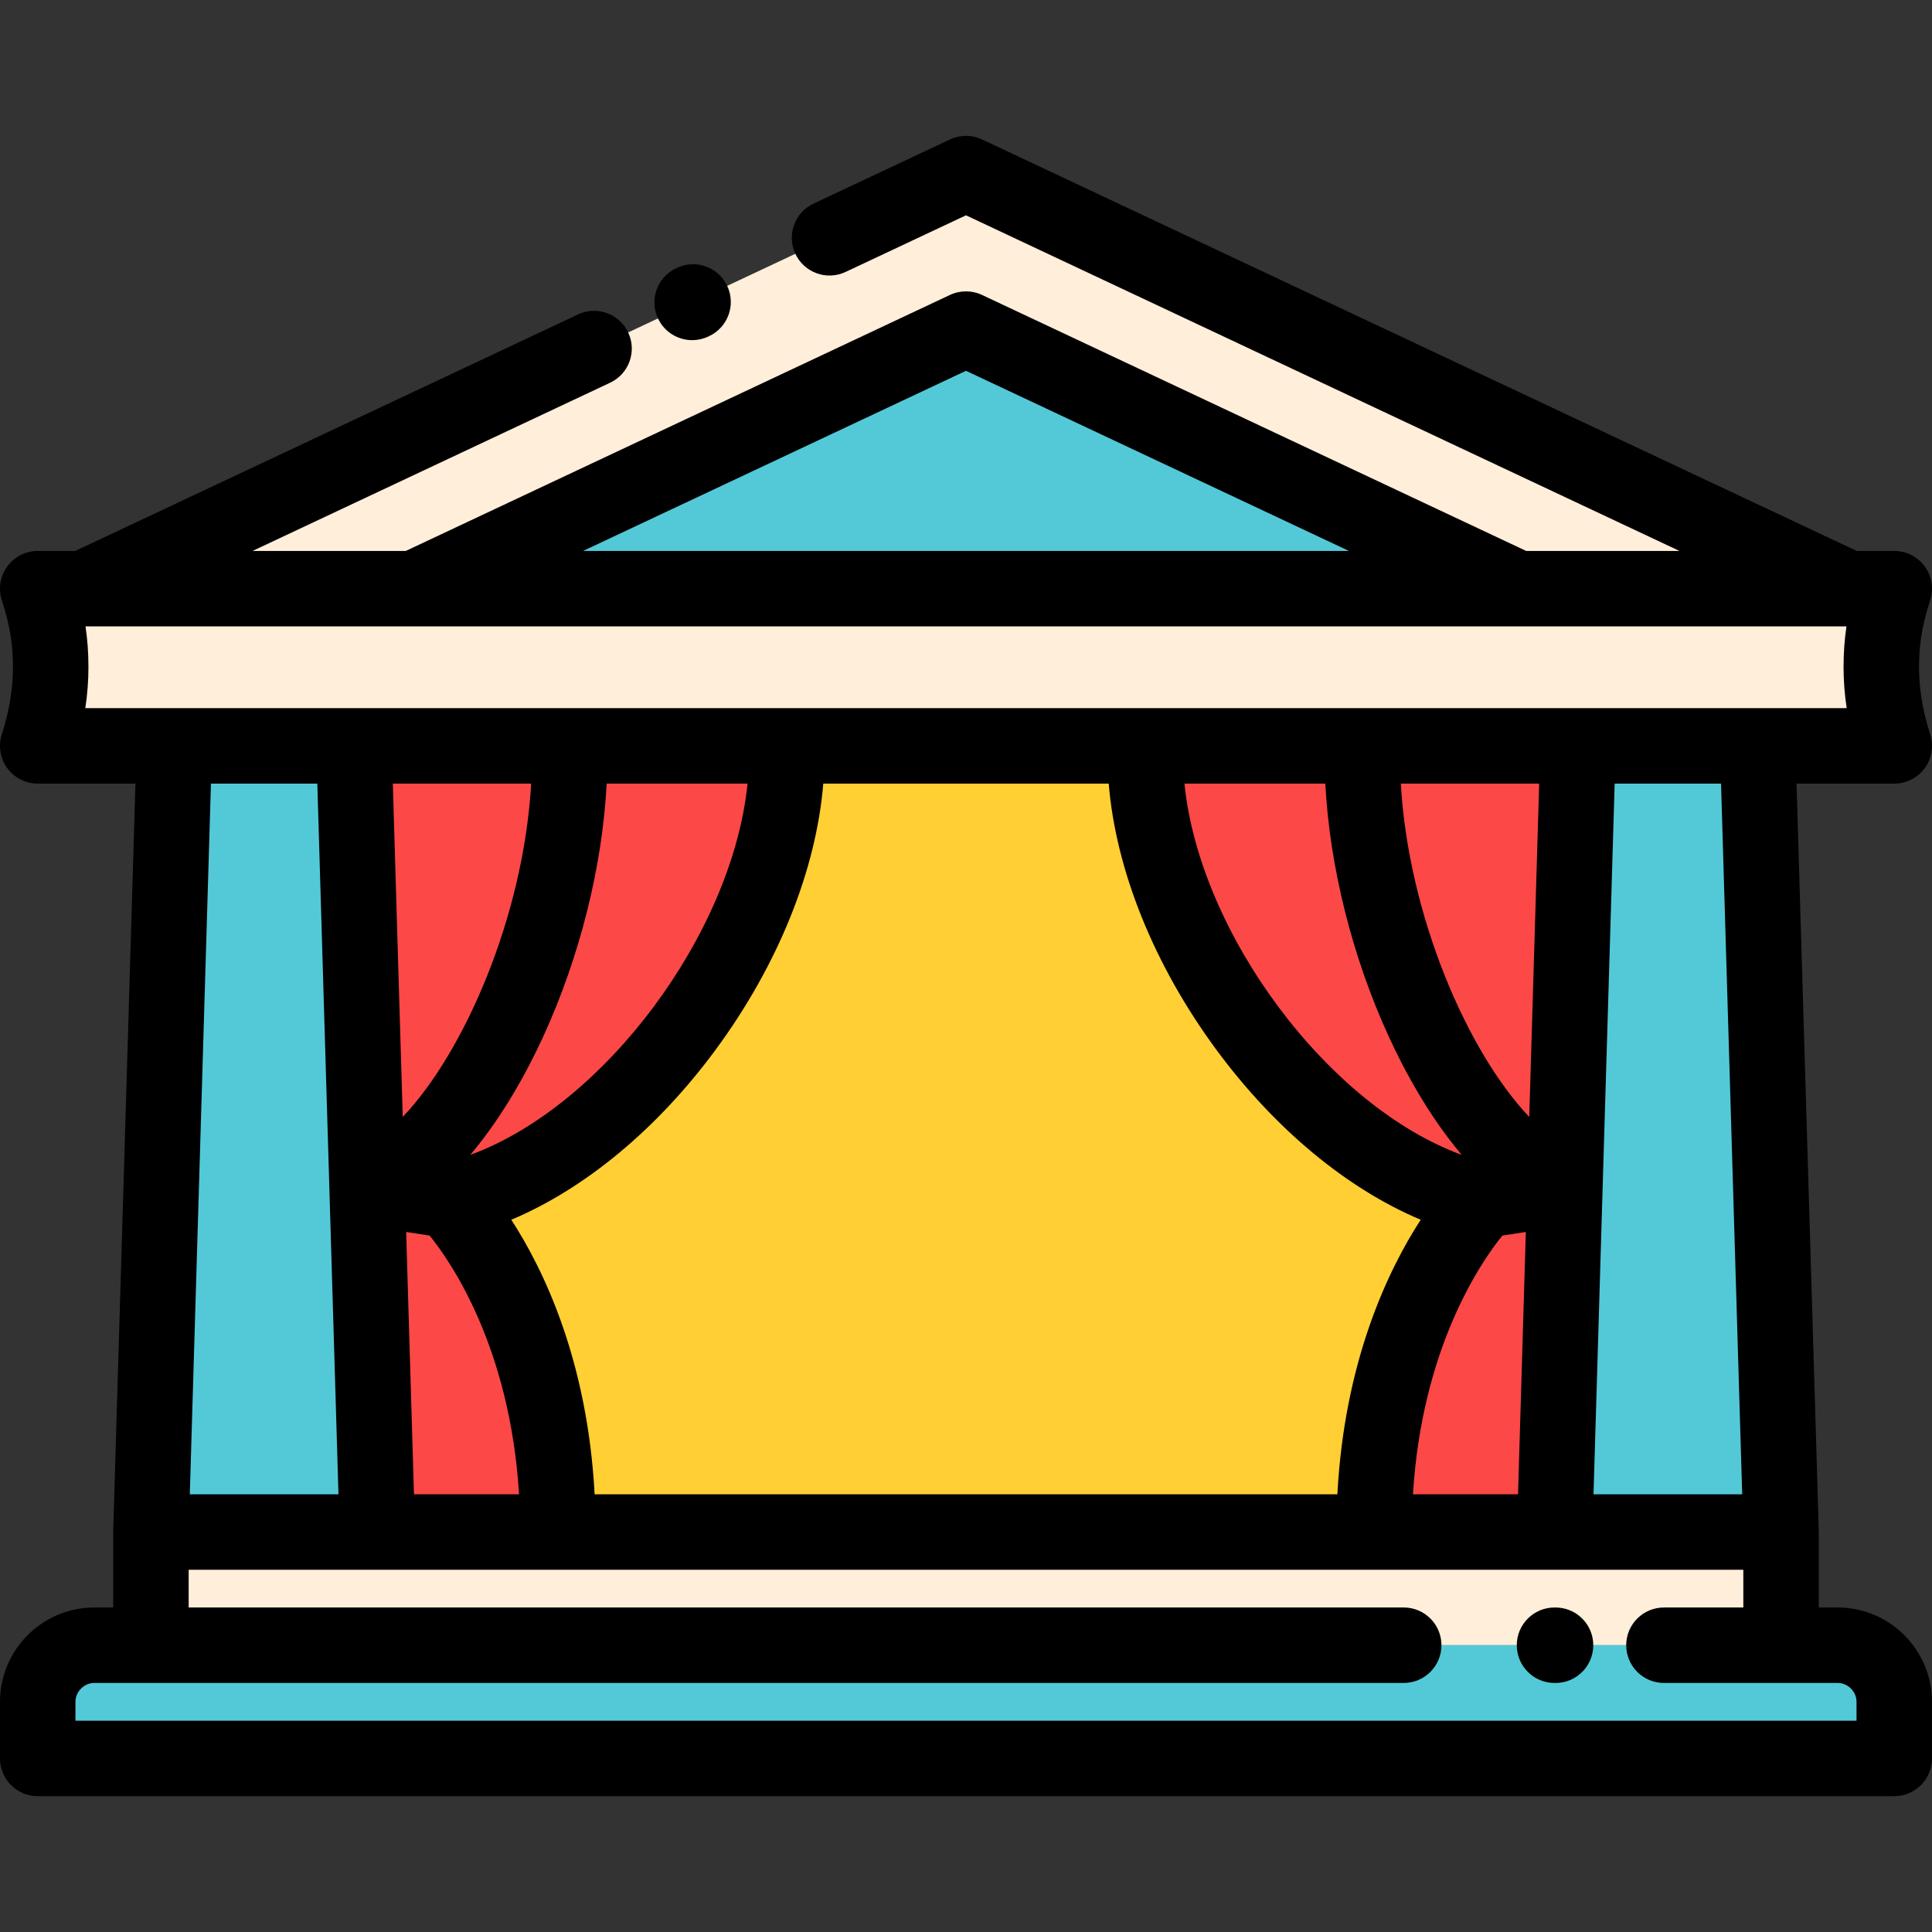<svg viewBox="0 -36 512 512" xmlns="http://www.w3.org/2000/svg"><rect x="0" y="-36" width="512" height="512" fill="#333333" stroke="none"/><g fill-rule="evenodd"><path d="m109.762 119.988 146.227-68.789 146.223 68.789h87.602l-233.824-110-233.828 110zm0 0" fill="#ffeeda"/><path d="m255.988 51.199-146.227 68.789h292.449zm0 0" fill="#53c9d8"/><path d="m255.988 119.988h-246c2.527 7.859 3.438 13.891 3.438 20.836 0 6.941-1.227 13.945-3.438 20.832h492c-2.215-6.887-3.438-13.891-3.438-20.832 0-6.945.91-12.977 3.438-20.836zm0 0" fill="#ffeeda"/><path d="m97.27 278.754-3.484-117.098h-47.598l-6.199 208.332h60zm0 0" fill="#53c9d8"/><path d="m93.785 161.656 3.484 117.098c27.816-10.355 54.562-68.66 53.691-117.098zm0 0" fill="#fd4848"/><path d="m150.961 161.656c.871 48.438-25.875 106.742-53.691 117.098l21.707 3.352c46.367-10.355 90.93-72.012 89.48-120.449zm0 0" fill="#fd4848"/><path d="m147.84 369.988c0-59.312-28.863-87.883-28.863-87.883l-21.707-3.352 2.719 91.234zm0 0" fill="#fd4848"/><path d="m118.977 282.105s28.863 28.57 28.863 87.883h216.293c0-59.312 28.863-87.883 28.863-87.883-46.367-10.355-90.93-72.012-89.48-120.449h-95.062c1.453 48.438-43.105 110.094-89.477 120.449zm0 0" fill="#ffcf33"/><path d="m303.52 161.656c-1.453 48.438 43.109 110.094 89.48 120.449l21.703-3.352c-27.812-10.355-54.559-68.66-53.691-117.098zm0 0" fill="#fd4848"/><path d="m361.012 161.656c-.871 48.438 25.875 106.742 53.691 117.098l3.484-117.098zm0 0" fill="#fd4848"/><path d="m392.996 282.105s-28.863 28.57-28.863 87.883h47.855l2.715-91.234zm0 0" fill="#fd4848"/><path d="m414.703 278.754-2.715 91.234h60l-6.203-208.332h-47.598zm0 0" fill="#53c9d8"/><path d="m471.988 369.988h-432v30h432zm0 0" fill="#ffeeda"/><path d="m471.988 399.988h-447.004c-8.246 0-14.996 6.75-14.996 15v15h492v-15c0-8.25-6.75-15-15-15zm0 0" fill="#53c9d8"/></g><path d="m183.438 54.145c1.418 0 2.859-.305 4.23-.945l.242-.113c5.004-2.34 7.16-8.293 4.82-13.297-2.34-5-8.293-7.156-13.297-4.816l-.242.113c-5.004 2.34-7.16 8.293-4.82 13.297 1.699 3.629 5.305 5.762 9.066 5.762zm0 0"/><path d="m487.004 390h-5.004v-20c0-.055-.008-.109-.008-.168 0-.043.004-.082.004-.129l-5.895-198.035h25.898c3.195 0 6.199-1.527 8.082-4.109 1.883-2.582 2.414-5.906 1.438-8.949-1.961-6.105-2.957-12.086-2.957-17.773 0-6.168.828-11.152 2.957-17.773.977-3.039.441-6.367-1.438-8.949-1.883-2.582-4.887-4.109-8.082-4.109h-9.938l-231.805-109.051c-2.375-1.117-4.969-1.219-7.285-.48h-.004c-.008.004-.016.008-.023.008-.008.004-.012.004-.02.008-.004 0-.008.004-.012.004-.148.047-.301.102-.445.156-.004 0-.004 0-.008 0-.008.004-.016.008-.023.012-.004 0-.012.004-.016.008-.004 0-.008 0-.012.004-.25.094-.496.199-.738.316l-36.094 16.977c-4.996 2.352-7.141 8.309-4.789 13.309 2.352 4.996 8.309 7.141 13.305 4.789l31.906-15.008 189.078 88.949h-40.617l-144.203-67.84c-2.695-1.27-5.816-1.27-8.516 0l-144.203 67.84h-40.617l94.766-44.582c5-2.352 7.145-8.309 4.793-13.305-2.352-5-8.305-7.145-13.305-4.793l-133.238 62.68h-9.938c-3.195 0-6.199 1.527-8.078 4.109-1.887 2.582-2.418 5.906-1.441 8.949 2.129 6.621 2.957 11.602 2.957 17.773 0 5.688-.992 11.668-2.957 17.77-.977 3.043-.441 6.371 1.441 8.953 1.883 2.582 4.883 4.109 8.078 4.109h25.898l-5.891 198.035c-.004.047.004.094 0 .141 0 .055-.008.105-.008.156v20h-5.004c-13.781 0-24.996 11.219-24.996 25.004v15c0 5.52 4.477 10 10 10h492c5.523 0 10-4.48 10-10v-15c0-13.785-11.215-25.004-24.996-25.004zm-112.555-30c2.379-39.008 18.152-61.719 23.684-68.555l6.23-.961-2.07 69.516zm-216.867 0c-1.887-35.387-13.477-59.492-22.082-72.75 19.527-8.23 38.711-24.082 54.215-45.148 16.516-22.434 26.582-47.555 28.461-70.434h75.648c1.879 22.879 11.945 48 28.461 70.434 15.504 21.066 34.684 36.918 54.215 45.148-8.605 13.258-20.195 37.363-22.082 72.75zm-32.957-89.949c8.883-10.473 15.406-22.785 19.352-31.383 9.715-21.188 15.652-45.07 16.801-67h37.328c-4.004 39.738-38.047 85.441-73.48 98.383zm-17.895-10.051-2.629-88.332h36.668c-2.035 35.137-17.68 71.105-34.039 88.332zm2.977 100-2.07-69.516 6.227.961c5.566 6.883 21.312 29.586 23.688 68.555zm295.562-99.996c-16.359-17.227-32.004-53.199-34.039-88.332h36.668zm-54.047-88.336c1.152 21.93 7.086 45.812 16.801 67 3.945 8.598 10.469 20.91 19.352 31.383-35.434-12.941-69.477-58.645-73.48-98.383zm110.477 188.332h-39.398l5.605-188.332h28.188zm-205.699-297.734 101.477 47.738h-202.953zm-233.336 67.738h466.672c-.527 3.543-.773 7.078-.773 10.832 0 3.562.277 7.18.828 10.832h-466.781c.551-3.652.828-7.27.828-10.832 0-3.754-.246-7.289-.773-10.832zm61.43 41.664 5.605 188.332h-39.395l5.602-188.332zm407.906 248.336h-472v-5c0-2.711 2.289-5.004 4.996-5.004h347.004c5.523 0 10-4.477 10-10 0-5.52-4.477-10-10-10h-322v-9.996h412v10h-21.035c-5.523 0-10 4.477-10 10 0 5.52 4.48 10 10 10l31.023-.004c.004 0 .008.004.012.004s.012-.004.016-.004h14.988c2.707 0 4.996 2.293 4.996 5.004zm0 0"/><path d="m412.234 390.004h-.27c-5.523 0-10 4.477-10 10 0 5.52 4.477 10 10 10h.27c5.523 0 10-4.48 10-10 0-5.523-4.477-10-10-10zm0 0"/></svg>